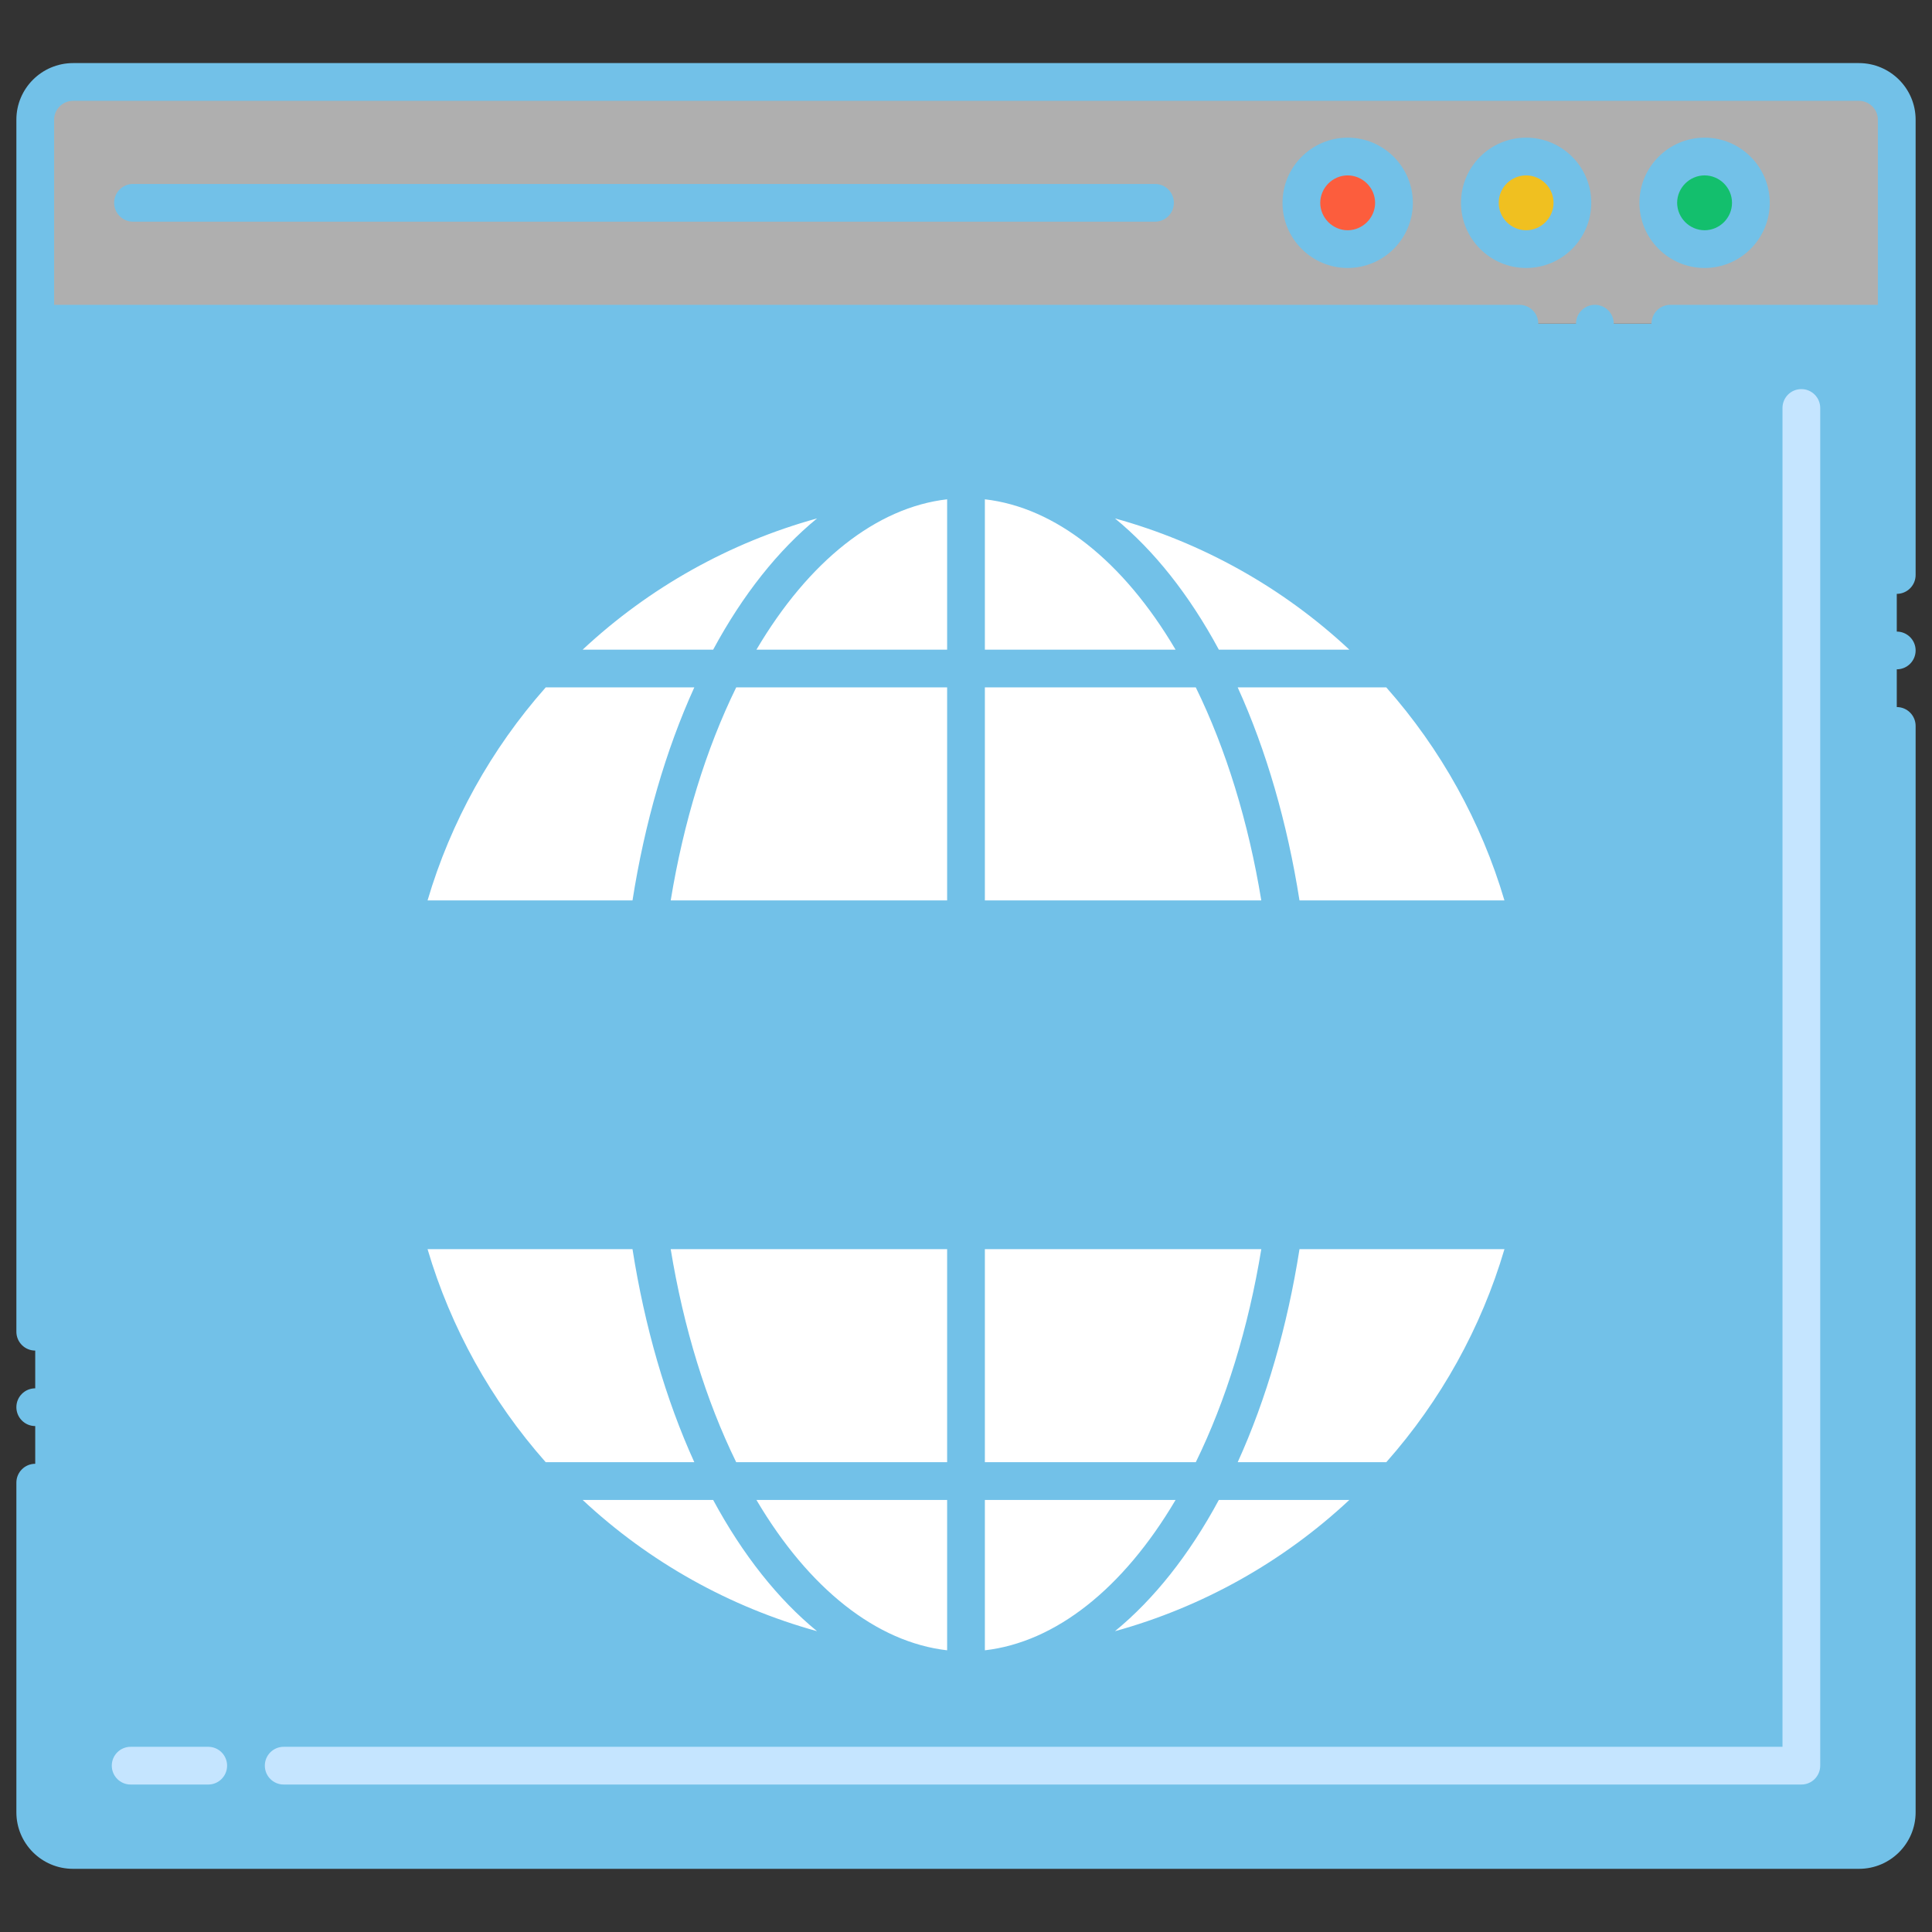 <svg xmlns="http://www.w3.org/2000/svg"  viewBox="0 0 256 256" width="128px" height="128px" fill="#72c1e8"><rect x="0" y="0" width="256" height="256" fill="#333333" stroke="none"/><path fill="#72c1e8" d="M251.333,42.886v197.25c0,2.761-2.239,5-5,5H9.667c-2.761,0-5-2.239-5-5V42.886H251.333z"/><path fill="#afafaf" d="M251.333,15.865v27.021H4.667V15.865c0-2.761,2.239-5,5-5h236.667 C249.095,10.865,251.333,13.103,251.333,15.865z"/><circle cx="178.576" cy="26.875" r="6.132" fill="#fc5d3d"/><circle cx="202.222" cy="26.875" r="6.132" fill="#f0c020"/><circle cx="225.868" cy="26.875" r="6.132" fill="#13bf6d"/><path fill="#c5e5ff" d="M238.688,236.46H37.591c-1.381,0-2.5-1.119-2.5-2.5s1.119-2.5,2.5-2.5h198.598V54.058 c0-1.381,1.119-2.5,2.5-2.5s2.5,1.119,2.5,2.5V233.96C241.188,235.341,240.069,236.46,238.688,236.46z M27.591,236.46H17.312 c-1.381,0-2.5-1.119-2.5-2.5s1.119-2.5,2.5-2.5h10.279c1.381,0,2.5,1.119,2.5,2.5S28.972,236.46,27.591,236.46z"/><path fill="#fff" d="M128,63.5c-36.107,0-66.341,24.877-74.613,58.312h149.227C194.338,88.364,164.094,63.5,128,63.5z"/><path fill="#fff" d="M53.387,163.021c8.276,33.449,38.521,58.312,74.613,58.312c36.103,0,66.34-24.873,74.613-58.312H53.387z"/><path d="M169.939,26.88c0,4.75,3.88,8.63,8.63,8.63c4.761,0,8.641-3.88,8.641-8.63c0-4.76-3.88-8.64-8.641-8.64 C173.819,18.24,169.939,22.12,169.939,26.88z M182.21,26.88c-0.01,1.99-1.641,3.62-3.641,3.63c-1.989-0.01-3.619-1.64-3.63-3.63 c0.011-2,1.641-3.63,3.63-3.64C180.569,23.25,182.2,24.88,182.21,26.88z"/><path d="M202.22,18.24c-4.76,0-8.63,3.869-8.63,8.63c0,4.76,3.87,8.64,8.63,8.64s8.63-3.88,8.63-8.64 C210.85,22.109,206.979,18.24,202.22,18.24z M202.22,30.51c-2-0.01-3.63-1.64-3.63-3.64s1.63-3.62,3.63-3.63 c2,0.01,3.63,1.63,3.63,3.63S204.22,30.5,202.22,30.51z"/><path d="M225.87,35.51c4.76,0,8.63-3.88,8.63-8.64c0-4.75-3.87-8.63-8.63-8.63c-4.761,0-8.63,3.88-8.641,8.63 C217.24,31.63,221.109,35.51,225.87,35.51z M225.87,23.24c2,0.01,3.63,1.64,3.63,3.63c0,2-1.63,3.63-3.63,3.64 c-2-0.01-3.63-1.64-3.641-3.64C222.24,24.88,223.87,23.25,225.87,23.24z"/><path d="M17.624,24.375c-1.381,0-2.5,1.119-2.5,2.5s1.119,2.5,2.5,2.5h135.421c1.381,0,2.5-1.119,2.5-2.5s-1.119-2.5-2.5-2.5 H17.624z"/><circle cx="4.67" cy="186.46" r="2.5"/><circle cx="251.33" cy="86.189" r="2.5"/><path d="M253.83,96.189c0-1.38-1.12-2.5-2.5-2.5c-1.37,0-2.5,1.12-2.5,2.5v143.95c0,1.37-1.12,2.49-2.5,2.5H9.67 c-1.38-0.01-2.5-1.13-2.5-2.5v-43.68c0-1.38-1.12-2.5-2.5-2.5s-2.5,1.12-2.5,2.5v43.68c0,4.13,3.36,7.49,7.5,7.49h236.66 c4.14,0,7.5-3.36,7.5-7.49V96.189z"/><path d="M253.83,15.859c0-4.13-3.36-7.489-7.5-7.5H9.67c-4.14,0.011-7.5,3.37-7.5,7.5V176.46c0,1.38,1.12,2.5,2.5,2.5 s2.5-1.12,2.5-2.5V45.38h194.16c1.38,0,2.5-1.12,2.5-2.49c0-1.38-1.12-2.5-2.5-2.5H7.17v-24.53c0-1.369,1.12-2.489,2.5-2.5h236.66 c1.38,0.011,2.5,1.131,2.5,2.5v24.53h-27.5c-1.38,0-2.5,1.12-2.5,2.5c0,1.37,1.12,2.49,2.5,2.49h27.5v30.81 c0,1.38,1.12,2.5,2.5,2.5s2.5-1.12,2.5-2.5V15.859z"/><path d="M211.33,45.38c1.38,0,2.5-1.12,2.5-2.49c0-1.38-1.12-2.5-2.5-2.5s-2.5,1.12-2.5,2.5 C208.83,44.26,209.95,45.38,211.33,45.38z"/><path d="M128,61c-35.992,0-68.214,24.539-77.04,60.212c-0.389,1.574,0.803,3.101,2.427,3.101h149.227 c1.625,0,2.816-1.527,2.427-3.101C196.214,85.534,163.978,61,128,61z M108.262,68.693c-5.146,4.218-9.826,10.086-13.765,17.391 H77.204C86.038,77.831,96.721,71.879,108.262,68.693z M56.654,119.313c3.062-10.389,8.433-20.071,15.657-28.229h19.688 c-3.789,8.33-6.577,17.979-8.189,28.229H56.654z M125.5,119.313H88.871c1.703-10.39,4.675-20.06,8.68-28.229H125.5V119.313z M125.5,86.084h-25.269c6.942-11.764,15.914-18.847,25.269-19.924V86.084z M178.796,86.084h-17.292 c-3.94-7.306-8.62-13.174-13.767-17.392C159.278,71.879,169.963,77.831,178.796,86.084z M130.5,66.16 c9.355,1.077,18.326,8.16,25.269,19.924H130.5V66.16z M130.5,119.313V91.084h27.949c4.004,8.167,6.977,17.837,8.68,28.229H130.5z M172.19,119.313c-1.612-10.251-4.4-19.901-8.189-28.229h19.689c7.224,8.157,12.594,17.839,15.657,28.229H172.19z"/><path d="M50.96,163.622c8.825,35.671,41.049,60.212,77.04,60.212c35.99,0,68.215-24.54,77.04-60.212 c0.389-1.571-0.799-3.101-2.427-3.101H53.387C51.765,160.521,50.57,162.046,50.96,163.622z M147.737,216.142 c5.147-4.218,9.827-10.086,13.766-17.392h17.292C169.963,207.003,159.279,212.955,147.737,216.142z M199.347,165.521 c-3.062,10.389-8.433,20.07-15.657,28.229h-19.689c3.789-8.33,6.577-17.979,8.189-28.229H199.347z M130.5,165.521h36.629 c-1.703,10.39-4.676,20.06-8.68,28.229H130.5V165.521z M130.5,198.75h25.27c-6.943,11.764-15.915,18.847-25.27,19.924V198.75z M77.204,198.75h17.292c3.939,7.305,8.619,13.173,13.766,17.391C96.722,212.955,86.038,207.003,77.204,198.75z M125.5,218.674 c-9.355-1.077-18.326-8.16-25.269-19.924H125.5V218.674z M125.5,165.521v28.229H97.552c-4.005-8.168-6.978-17.839-8.68-28.229 H125.5z M83.81,165.521c1.612,10.25,4.4,19.899,8.19,28.229H72.311c-7.224-8.159-12.595-17.841-15.657-28.229H83.81z"/><path d="M134.979,131.645c-1.381,0-2.5,1.119-2.5,2.5c0,5.791,0,10.421,0,16.545c0,1.381,1.119,2.5,2.5,2.5s2.5-1.119,2.5-2.5 v-3.704h4.459c3.882,0,7.04-3.158,7.04-7.04v-1.262c0-3.882-3.158-7.039-7.04-7.039H134.979z M143.978,138.684v1.262 c0,1.125-0.915,2.04-2.04,2.04h-4.459v-5.341h4.459C143.062,136.645,143.978,137.56,143.978,138.684z"/><path d="M100.028,153.189c1.381,0,2.5-1.119,2.5-2.5v-14.045h3.249c1.381,0,2.5-1.119,2.5-2.5s-1.119-2.5-2.5-2.5H94.279 c-1.381,0-2.5,1.119-2.5,2.5s1.119,2.5,2.5,2.5h3.25v14.045C97.528,152.07,98.647,153.189,100.028,153.189z"/><path d="M120.378,153.189c1.381,0,2.5-1.119,2.5-2.5v-14.045h3.25c1.381,0,2.5-1.119,2.5-2.5s-1.119-2.5-2.5-2.5h-11.499 c-1.381,0-2.5,1.119-2.5,2.5s1.119,2.5,2.5,2.5h3.25v14.045C117.878,152.07,118.997,153.189,120.378,153.189z"/><path d="M85.428,153.189c1.381,0,2.5-1.119,2.5-2.5v-16.545c0-1.381-1.119-2.5-2.5-2.5s-2.5,1.119-2.5,2.5v6.144H77.54v-6.144 c0-1.381-1.119-2.5-2.5-2.5s-2.5,1.119-2.5,2.5v16.545c0,1.381,1.119,2.5,2.5,2.5s2.5-1.119,2.5-2.5v-5.401h5.388v5.401 C82.928,152.07,84.047,153.189,85.428,153.189z"/><path d="M157.806,137.641c0-1.381-1.119-2.5-2.5-2.5s-2.5,1.119-2.5,2.5v0.69c0,1.381,1.119,2.5,2.5,2.5s2.5-1.119,2.5-2.5V137.641 z"/><path d="M155.306,144.002c-1.381,0-2.5,1.119-2.5,2.5v0.69c0,1.381,1.119,2.5,2.5,2.5s2.5-1.119,2.5-2.5v-0.69 C157.806,145.121,156.687,144.002,155.306,144.002z"/><path d="M167.356,133.462l-4.692,16.545c-0.377,1.329,0.395,2.711,1.723,3.088c1.345,0.379,2.714-0.408,3.088-1.723l4.692-16.545 c0.377-1.329-0.395-2.711-1.723-3.088C169.112,131.362,167.733,132.135,167.356,133.462z"/><path d="M178.555,133.462l-4.693,16.545c-0.377,1.329,0.395,2.711,1.723,3.088c1.345,0.379,2.714-0.408,3.088-1.723l4.693-16.545 c0.377-1.329-0.395-2.711-1.723-3.088C180.311,131.362,178.932,132.135,178.555,133.462z"/></svg>